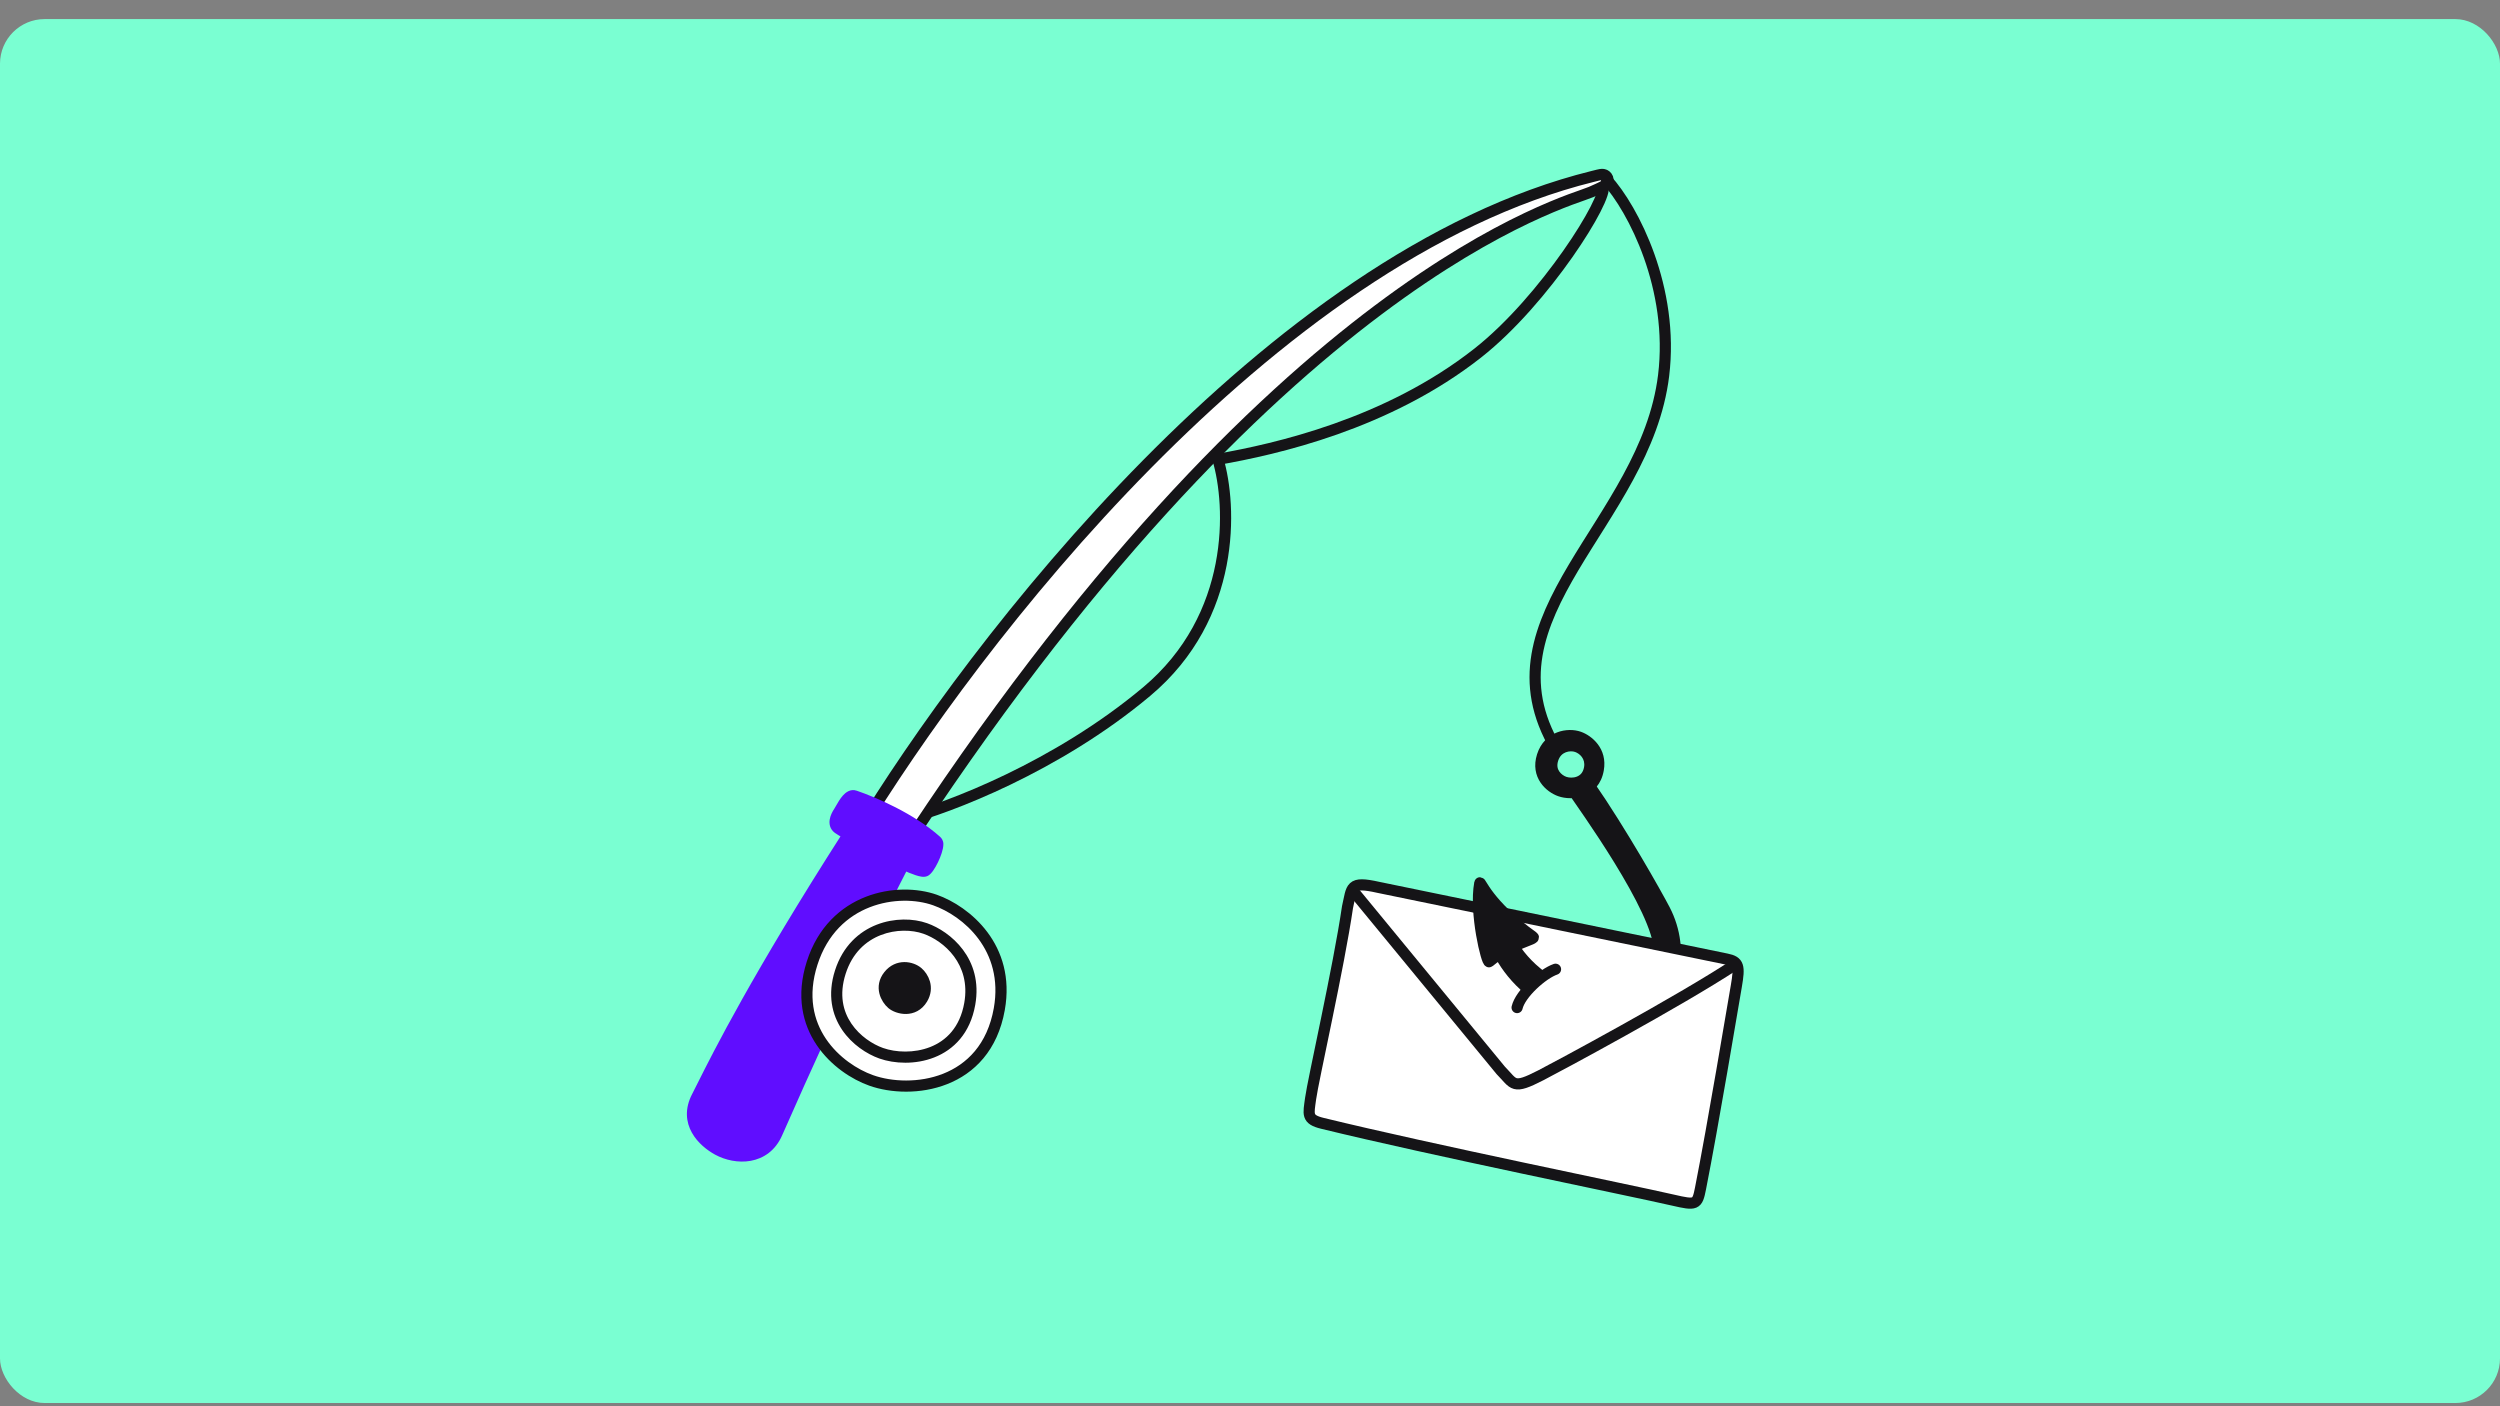 <?xml version="1.0" encoding="UTF-8"?> <svg xmlns="http://www.w3.org/2000/svg" width="112" height="63" viewBox="0 0 112 63" fill="none"><rect x="0" y="0" width="112" height="63" fill="#808080" stroke="none"/><rect y="0.855" width="112" height="62" rx="2" fill="#7AFFD2"></rect><path d="M40.551 36.701C42.478 36.202 47.34 34.361 51.367 30.986C55.395 27.612 55.177 22.642 54.565 20.578C57.15 20.124 62.15 19.006 66.203 15.817C69.217 13.446 72.083 8.839 71.811 8.34" stroke="#151417" stroke-width="0.5" stroke-linecap="round"></path><path d="M71.35 7.905C71.379 7.898 71.412 7.89 71.446 7.881C71.496 7.868 71.547 7.855 71.588 7.845C71.625 7.836 71.663 7.828 71.696 7.822C71.712 7.82 71.732 7.817 71.753 7.815L71.754 7.815C71.766 7.814 71.818 7.81 71.875 7.832C71.907 7.844 71.987 7.882 72.025 7.98C72.062 8.08 72.026 8.163 72.008 8.195C71.978 8.249 71.933 8.281 71.923 8.289L71.922 8.289C71.888 8.314 71.843 8.338 71.796 8.363C71.697 8.414 71.532 8.491 71.281 8.601C71.213 8.631 71.1 8.671 70.96 8.72L70.941 8.727C70.787 8.781 70.589 8.85 70.348 8.94C69.866 9.121 69.21 9.385 68.396 9.772C66.768 10.546 64.505 11.814 61.738 13.889C56.205 18.041 48.653 25.428 40.139 38.577C39.499 39.564 38.801 40.484 38.187 41.188C37.879 41.54 37.59 41.841 37.337 42.071C37.092 42.294 36.859 42.471 36.665 42.547C36.573 42.584 36.434 42.62 36.298 42.562C36.14 42.495 36.082 42.347 36.068 42.23C36.054 42.115 36.072 41.983 36.105 41.845C36.139 41.702 36.195 41.534 36.272 41.338C36.578 40.561 37.253 39.28 38.429 37.357C41.007 33.103 45.614 26.643 51.382 20.798C57.145 14.957 64.092 9.704 71.35 7.905ZM71.35 7.905C71.35 7.905 71.35 7.905 71.35 7.905L71.376 8.01L71.35 7.905Z" fill="white" stroke="#151417" stroke-width="0.5"></path><path fill-rule="evenodd" clip-rule="evenodd" d="M38.299 35.66C39.126 35.941 40.819 36.663 41.95 37.676C41.981 37.705 42.013 37.749 42.013 37.816C42.014 38.165 41.625 38.941 41.444 39.02C41.327 39.072 40.956 38.939 40.486 38.722C39.541 40.553 37.568 44.492 34.81 50.764C34.276 51.981 32.968 51.951 32.158 51.509C31.497 51.148 30.613 50.303 31.233 49.121C31.293 49.007 31.371 48.85 31.472 48.649C32.166 47.263 33.919 43.757 38.002 37.39C37.766 37.25 37.601 37.148 37.551 37.111C37.294 36.924 37.443 36.585 37.586 36.367C37.612 36.327 37.642 36.275 37.675 36.217C37.825 35.954 38.046 35.568 38.299 35.66Z" fill="#600DFF"></path><path d="M41.95 37.676L42.117 37.49L42.117 37.49L41.95 37.676ZM38.299 35.66L38.214 35.895L38.218 35.897L38.299 35.66ZM42.013 37.816L41.763 37.817L41.763 37.817L42.013 37.816ZM41.444 39.02L41.344 38.791L41.344 38.791L41.444 39.02ZM40.486 38.722L40.59 38.495L40.373 38.395L40.264 38.608L40.486 38.722ZM34.81 50.764L34.582 50.664L34.582 50.664L34.81 50.764ZM32.158 51.509L32.278 51.29L32.278 51.29L32.158 51.509ZM31.233 49.121L31.012 49.005L31.012 49.005L31.233 49.121ZM31.472 48.649L31.248 48.537L31.248 48.537L31.472 48.649ZM38.002 37.39L38.212 37.525L38.352 37.306L38.129 37.174L38.002 37.39ZM37.551 37.111L37.698 36.909L37.698 36.909L37.551 37.111ZM37.586 36.367L37.377 36.23L37.377 36.23L37.586 36.367ZM37.675 36.217L37.892 36.341L37.892 36.341L37.675 36.217ZM42.117 37.49C40.949 36.444 39.218 35.709 38.379 35.423L38.218 35.897C39.034 36.174 40.69 36.883 41.783 37.863L42.117 37.49ZM42.263 37.815C42.263 37.66 42.186 37.553 42.117 37.49L41.783 37.863C41.781 37.861 41.776 37.855 41.771 37.846C41.765 37.835 41.763 37.824 41.763 37.817L42.263 37.815ZM41.545 39.249C41.613 39.219 41.666 39.17 41.702 39.132C41.742 39.09 41.78 39.041 41.815 38.99C41.886 38.887 41.958 38.76 42.022 38.628C42.086 38.495 42.145 38.352 42.188 38.216C42.23 38.084 42.264 37.941 42.263 37.815L41.763 37.817C41.763 37.865 41.748 37.95 41.712 38.064C41.677 38.174 41.628 38.295 41.572 38.41C41.516 38.526 41.457 38.629 41.404 38.705C41.378 38.743 41.356 38.771 41.339 38.788C41.319 38.809 41.321 38.801 41.344 38.791L41.545 39.249ZM40.381 38.949C40.62 39.059 40.84 39.151 41.02 39.209C41.11 39.239 41.197 39.262 41.275 39.273C41.342 39.283 41.447 39.292 41.545 39.249L41.344 38.791C41.383 38.774 41.398 38.786 41.348 38.778C41.309 38.773 41.251 38.759 41.175 38.734C41.022 38.684 40.822 38.602 40.59 38.495L40.381 38.949ZM35.039 50.865C37.794 44.598 39.765 40.663 40.708 38.837L40.264 38.608C39.316 40.442 37.341 44.386 34.582 50.664L35.039 50.865ZM32.038 51.729C32.485 51.972 33.072 52.106 33.632 52.005C34.204 51.901 34.736 51.554 35.039 50.865L34.582 50.664C34.35 51.191 33.961 51.437 33.543 51.513C33.113 51.59 32.641 51.487 32.278 51.29L32.038 51.729ZM31.012 49.005C30.661 49.674 30.732 50.271 30.997 50.745C31.254 51.205 31.683 51.535 32.038 51.729L32.278 51.29C31.971 51.123 31.628 50.85 31.433 50.501C31.247 50.167 31.186 49.75 31.455 49.237L31.012 49.005ZM31.248 48.537C31.147 48.739 31.07 48.893 31.012 49.005L31.455 49.237C31.516 49.12 31.595 48.961 31.695 48.761L31.248 48.537ZM37.791 37.255C33.703 43.632 31.945 47.145 31.248 48.537L31.695 48.761C32.386 47.381 34.135 43.883 38.212 37.525L37.791 37.255ZM37.403 37.313C37.465 37.359 37.643 37.468 37.875 37.605L38.129 37.174C37.889 37.033 37.736 36.937 37.698 36.909L37.403 37.313ZM37.377 36.23C37.298 36.349 37.203 36.523 37.172 36.709C37.138 36.908 37.177 37.148 37.403 37.313L37.698 36.909C37.675 36.893 37.669 36.879 37.666 36.87C37.661 36.856 37.658 36.832 37.665 36.792C37.679 36.707 37.73 36.602 37.795 36.504L37.377 36.23ZM37.458 36.093C37.423 36.153 37.398 36.198 37.377 36.23L37.795 36.504C37.826 36.456 37.86 36.397 37.892 36.341L37.458 36.093ZM38.384 35.425C38.1 35.322 37.878 35.51 37.762 35.639C37.636 35.78 37.53 35.967 37.458 36.093L37.892 36.341C37.97 36.204 38.05 36.067 38.135 35.972C38.23 35.866 38.245 35.906 38.214 35.895L38.384 35.425Z" fill="#600DFF"></path><circle cx="40.518" cy="44.379" r="3.132" transform="rotate(-3.393 40.518 44.379)" fill="white"></circle><path d="M68.118 44.201C69.023 43.385 70.059 43.209 69.898 43.107C67.917 41.845 67.582 40.87 67.565 40.994C67.398 42.224 68.027 44.282 68.118 44.201Z" fill="#151417" stroke="#151417" stroke-width="0.5"></path><path d="M74.581 40.765C74.228 40.083 72.637 37.26 71.185 35.161C70.864 35.148 70.332 35.184 70.533 35.496C70.784 35.886 74.368 40.807 74.333 42.596C74.298 44.422 72.59 45.532 70.912 44.894C69.798 44.47 69.021 43.563 68.753 43.055L68.33 43.596C68.846 44.547 70.488 46.277 72.624 45.718C75.177 45.051 75.513 42.562 74.581 40.765Z" fill="#151417" stroke="#151417" stroke-width="0.5"></path><path fill-rule="evenodd" clip-rule="evenodd" d="M70.743 33.02C71.16 33.168 71.749 33.654 71.603 34.478C71.42 35.509 70.424 35.623 69.89 35.433C69.447 35.276 68.818 34.744 69.099 33.864C69.38 32.984 70.253 32.846 70.743 33.02ZM70.647 33.452C70.921 33.549 71.308 33.869 71.212 34.41C71.092 35.088 70.438 35.162 70.086 35.038C69.796 34.935 69.382 34.585 69.567 34.007C69.751 33.429 70.325 33.338 70.647 33.452Z" fill="#151417"></path><path d="M71.603 34.478L71.357 34.435L71.357 34.435L71.603 34.478ZM70.743 33.02L70.826 32.784L70.826 32.784L70.743 33.02ZM69.89 35.433L69.973 35.198L69.973 35.198L69.89 35.433ZM69.099 33.864L68.861 33.788L69.099 33.864ZM71.212 34.41L71.458 34.454L71.458 34.454L71.212 34.41ZM70.647 33.452L70.73 33.216L70.73 33.216L70.647 33.452ZM70.086 35.038L70.003 35.273L70.003 35.273L70.086 35.038ZM69.567 34.007L69.329 33.931L69.329 33.931L69.567 34.007ZM71.849 34.522C72.025 33.532 71.31 32.955 70.826 32.784L70.659 33.255C71.011 33.38 71.474 33.776 71.357 34.435L71.849 34.522ZM69.806 35.669C70.124 35.782 70.57 35.804 70.97 35.646C71.386 35.482 71.742 35.127 71.849 34.522L71.357 34.435C71.281 34.861 71.048 35.078 70.786 35.181C70.509 35.29 70.189 35.274 69.973 35.198L69.806 35.669ZM68.861 33.788C68.696 34.303 68.796 34.736 69.016 35.06C69.228 35.374 69.543 35.576 69.806 35.669L69.973 35.198C69.793 35.134 69.573 34.991 69.43 34.78C69.294 34.579 69.22 34.305 69.337 33.94L68.861 33.788ZM70.826 32.784C70.525 32.677 70.122 32.669 69.751 32.814C69.371 32.962 69.025 33.272 68.861 33.788L69.337 33.94C69.453 33.577 69.684 33.377 69.933 33.28C70.192 33.179 70.47 33.188 70.659 33.255L70.826 32.784ZM71.458 34.454C71.584 33.747 71.071 33.337 70.73 33.216L70.564 33.688C70.772 33.762 71.033 33.991 70.966 34.367L71.458 34.454ZM70.003 35.273C70.23 35.354 70.544 35.369 70.828 35.257C71.127 35.139 71.382 34.882 71.458 34.454L70.966 34.367C70.922 34.616 70.79 34.735 70.644 34.792C70.483 34.856 70.294 34.846 70.17 34.802L70.003 35.273ZM69.329 33.931C69.212 34.295 69.283 34.606 69.441 34.84C69.593 35.065 69.816 35.207 70.003 35.273L70.17 34.802C70.066 34.765 69.937 34.682 69.855 34.56C69.78 34.45 69.737 34.297 69.805 34.083L69.329 33.931ZM70.73 33.216C70.513 33.139 70.227 33.134 69.964 33.237C69.692 33.343 69.445 33.566 69.329 33.931L69.805 34.083C69.873 33.87 70.005 33.758 70.146 33.703C70.297 33.644 70.459 33.651 70.564 33.688L70.73 33.216Z" fill="#151417"></path><path d="M41.317 44.743C41.622 44.234 41.355 43.764 41.116 43.56C40.835 43.322 40.222 43.193 39.815 43.705C39.407 44.216 39.706 44.755 39.96 44.971C40.213 45.186 40.936 45.379 41.317 44.743Z" fill="#151417" stroke="#151417" stroke-width="0.5"></path><path fill-rule="evenodd" clip-rule="evenodd" d="M41.888 40.321C43.287 40.816 45.259 42.445 44.769 45.206C44.157 48.657 40.82 49.038 39.031 48.404C37.548 47.878 35.442 46.095 36.383 43.149C37.324 40.203 40.247 39.74 41.888 40.321ZM41.453 41.596C42.42 41.938 43.784 43.065 43.445 44.974C43.022 47.36 40.715 47.624 39.477 47.185C38.452 46.822 36.995 45.589 37.646 43.551C38.297 41.514 40.318 41.194 41.453 41.596Z" fill="white"></path><path d="M44.769 45.206L45.015 45.249L44.769 45.206ZM41.888 40.321L41.971 40.085L41.971 40.085L41.888 40.321ZM39.031 48.404L38.947 48.639L38.947 48.639L39.031 48.404ZM36.383 43.149L36.621 43.225L36.383 43.149ZM43.445 44.974L43.199 44.93L43.199 44.93L43.445 44.974ZM41.453 41.596L41.536 41.36L41.536 41.36L41.453 41.596ZM39.477 47.185L39.394 47.421L39.394 47.421L39.477 47.185ZM37.646 43.551L37.408 43.475L37.408 43.475L37.646 43.551ZM45.015 45.249C45.535 42.323 43.436 40.604 41.971 40.085L41.804 40.557C43.138 41.029 44.983 42.567 44.523 45.162L45.015 45.249ZM38.947 48.639C39.893 48.975 41.237 49.041 42.433 48.569C43.644 48.092 44.693 47.064 45.015 45.249L44.523 45.162C44.233 46.798 43.307 47.687 42.25 48.104C41.177 48.528 39.958 48.467 39.115 48.168L38.947 48.639ZM36.145 43.073C35.65 44.621 35.955 45.883 36.591 46.824C37.22 47.755 38.165 48.362 38.947 48.639L39.115 48.168C38.415 47.92 37.565 47.372 37.005 46.544C36.452 45.726 36.174 44.623 36.621 43.225L36.145 43.073ZM41.971 40.085C41.094 39.775 39.892 39.746 38.782 40.179C37.663 40.616 36.639 41.524 36.145 43.073L36.621 43.225C37.067 41.828 37.976 41.031 38.964 40.645C39.961 40.256 41.04 40.286 41.804 40.557L41.971 40.085ZM43.691 45.017C44.06 42.943 42.569 41.726 41.536 41.36L41.37 41.832C42.271 42.151 43.509 43.186 43.199 44.93L43.691 45.017ZM39.394 47.421C40.064 47.658 41.013 47.705 41.858 47.371C42.72 47.032 43.464 46.3 43.691 45.017L43.199 44.93C43.003 46.034 42.382 46.627 41.675 46.906C40.952 47.191 40.129 47.151 39.561 46.95L39.394 47.421ZM37.408 43.475C37.059 44.569 37.274 45.466 37.726 46.136C38.172 46.796 38.84 47.224 39.394 47.421L39.561 46.95C39.09 46.782 38.517 46.413 38.141 45.856C37.771 45.309 37.583 44.571 37.884 43.628L37.408 43.475ZM41.536 41.36C40.913 41.139 40.062 41.12 39.277 41.426C38.483 41.736 37.758 42.381 37.408 43.475L37.884 43.628C38.185 42.685 38.796 42.151 39.459 41.892C40.131 41.629 40.858 41.651 41.37 41.832L41.536 41.36Z" fill="#151417"></path><path d="M77.347 42.965L61.748 39.753C60.453 39.463 60.576 39.738 60.368 40.641C59.98 43.305 58.817 48.436 58.715 49.217C58.622 49.921 58.52 50.149 59.242 50.325C64.149 51.524 73.044 53.326 74.953 53.766C75.984 54.004 76.037 53.981 76.182 53.247C76.741 50.42 77.633 45.07 77.787 44.181C77.941 43.285 77.906 43.075 77.347 42.965Z" fill="white" stroke="#151417" stroke-width="0.5"></path><path d="M60.572 39.856L67.233 47.953C67.851 48.583 67.76 48.824 69.025 48.175C69.706 47.826 75.24 44.857 77.734 43.212" stroke="#151417" stroke-width="0.5"></path><path d="M66.716 43.086C67.728 42.236 68.847 42.09 68.68 41.971C66.626 40.506 66.319 39.426 66.294 39.561C66.05 40.896 66.615 43.171 66.716 43.086Z" fill="#151417" stroke="#151417" stroke-width="0.5"></path><path fill-rule="evenodd" clip-rule="evenodd" d="M68.287 44.155C68.474 43.954 68.67 43.758 68.856 43.581C68.24 43.079 67.82 42.489 67.642 42.107L67.156 42.677C67.359 43.098 67.747 43.66 68.287 44.155Z" fill="#151417"></path><path d="M68.287 44.155L68.119 44.339L68.302 44.507L68.471 44.325L68.287 44.155ZM68.856 43.581L69.029 43.761L69.234 43.565L69.014 43.387L68.856 43.581ZM67.642 42.107L67.869 42.002L67.705 41.649L67.452 41.945L67.642 42.107ZM67.156 42.677L66.966 42.515L66.86 42.639L66.931 42.785L67.156 42.677ZM68.471 44.325C68.652 44.129 68.845 43.937 69.029 43.761L68.684 43.4C68.495 43.58 68.294 43.779 68.104 43.985L68.471 44.325ZM69.014 43.387C68.425 42.907 68.03 42.347 67.869 42.002L67.416 42.213C67.611 42.631 68.055 43.25 68.698 43.774L69.014 43.387ZM67.452 41.945L66.966 42.515L67.347 42.839L67.833 42.27L67.452 41.945ZM66.931 42.785C67.148 43.235 67.555 43.824 68.119 44.339L68.456 43.97C67.939 43.497 67.57 42.961 67.382 42.569L66.931 42.785Z" fill="#151417"></path><path d="M69.688 43.422C69.112 43.62 68.112 44.512 67.966 45.139" stroke="#151417" stroke-width="0.5" stroke-linecap="round"></path><path d="M71.966 8.033C73.179 9.367 75.007 12.924 74.53 16.822C73.719 23.45 66.178 27.585 69.708 33.526" stroke="#151417" stroke-width="0.5" stroke-linecap="round"></path></svg> 